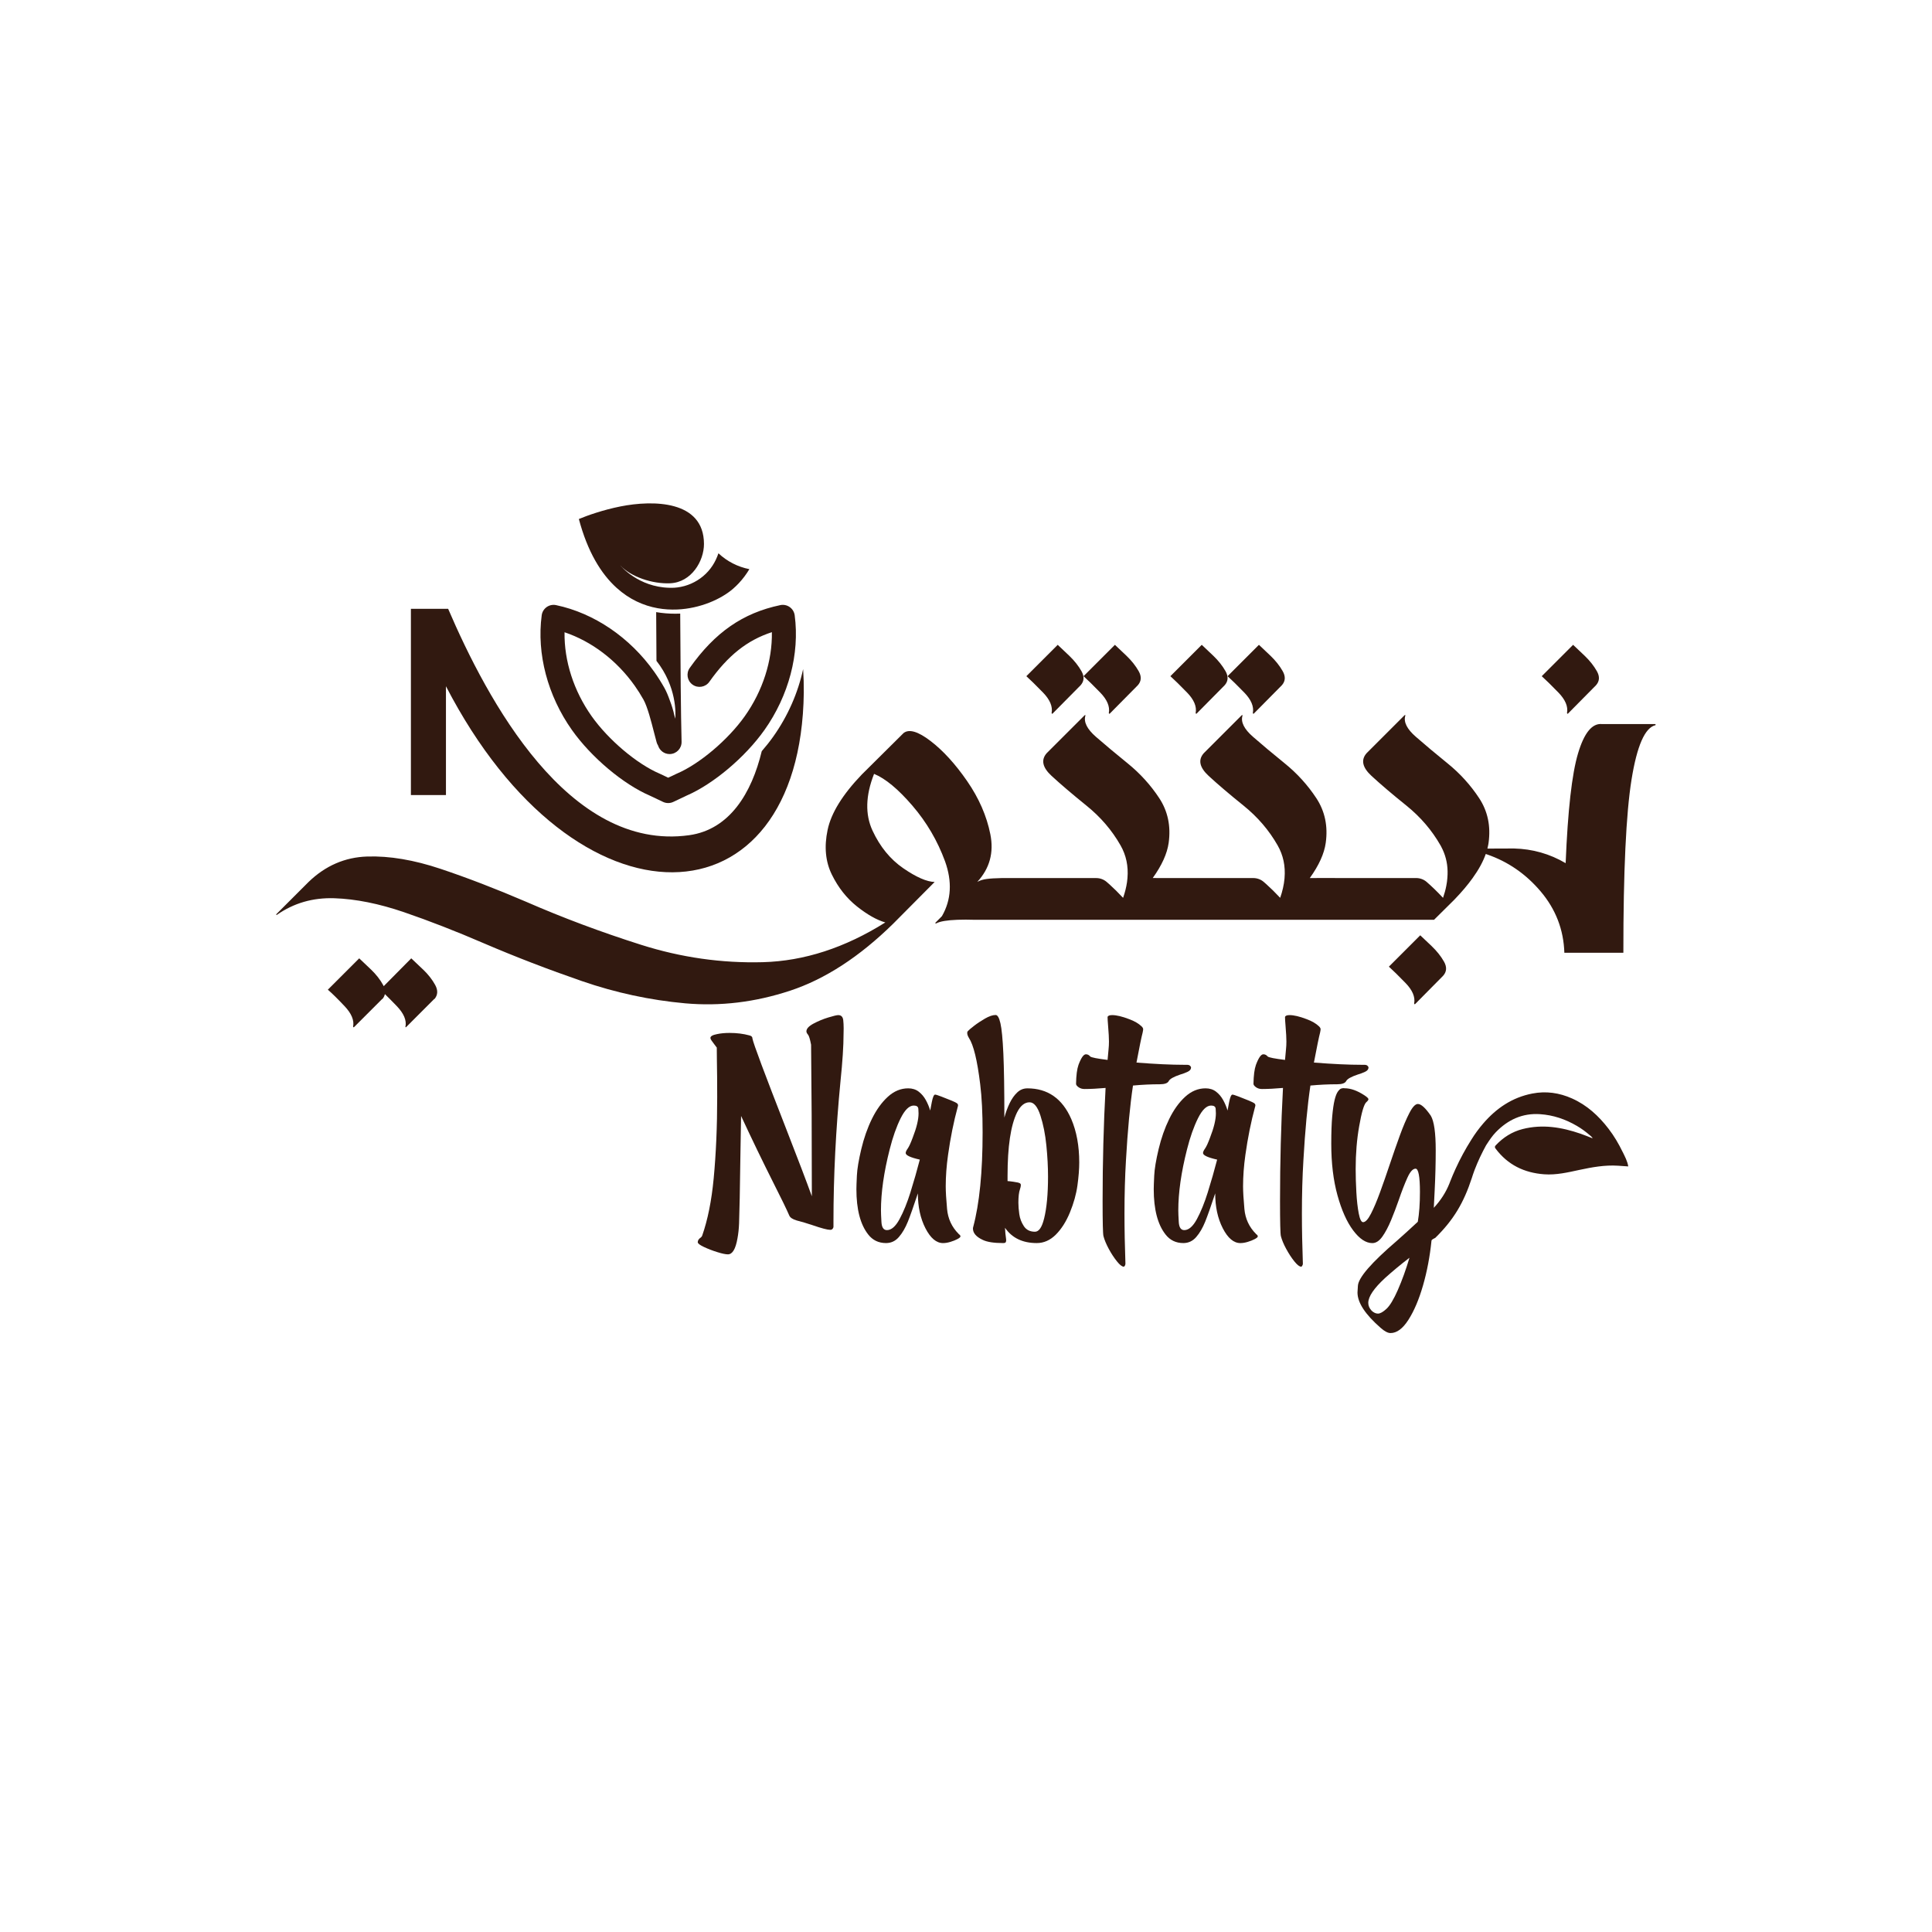 <?xml version="1.0" encoding="UTF-8"?>
<svg xmlns="http://www.w3.org/2000/svg" version="1.1" viewBox="0 0 1200 1200">
  <defs>
    <style>
      .cls-1, .cls-2 {
        fill: #311910;
      }

      .cls-2 {
        fill-rule: evenodd;
      }
    </style>
  </defs>
  <!-- Generator: Adobe Illustrator 28.7.1, SVG Export Plug-In . SVG Version: 1.2.0 Build 142)  -->
  <g>
    <g id="Layer_1">
      <g>
        <g>
          <g>
            <path class="cls-2" d="M465.46,353.49c-1.85,3.12-4.05,6.07-6.58,8.77-1.13,1.2-2.32,2.35-3.58,3.44-7.45,6.46-20.41,12.25-34.64,12.87-4,.17-8.1-.06-12.21-.8-8.76-1.58-17.54-5.47-25.46-12.64-9.68-8.76-18.05-22.43-23.45-42.76,5.23-2.18,15.04-5.67,25.81-7.81,20.25-4.03,51.82-3.89,51.9,23.25.03,10.73-7.83,23.87-20.95,24.47-11.11.51-24.58-4.04-31.05-11.13.34.42,11.22,13.45,30.49,13.93.46.02.93.02,1.4.02,1.17,0,2.33-.08,3.47-.22,6.12-.74,11.69-3.3,16.11-7,4.68-3.92,7.72-8.83,9.51-14.23,5.36,5.03,12.03,8.45,19.24,9.86Z"/>
            <path class="cls-1" d="M474.76,453.48c-11.94,16.87-31.8,33.58-48.34,40.7l-8.2,3.89c-1.01.48-2.1.72-3.2.72s-2.18-.24-3.2-.72l-8.2-3.89c-16.54-7.11-36.39-23.83-48.34-40.7-15.14-21.39-22-47.38-18.82-71.31.27-2.06,1.39-3.91,3.08-5.11,1.7-1.2,3.81-1.64,5.84-1.21,23.62,4.96,45.85,20.06,61,41.45,2.27,3.21,4.39,6.57,6.3,9.97,1.25,2.24,2.38,4.99,3.42,7.95,1.11,2.88,2.04,5.88,2.73,8.97.21.74.41,1.49.6,2.23.26-3.11.98-19.77-11.69-35.96-.07-9.85-.13-20.13-.18-30.26,3.86.66,7.84.99,11.86.99,1.02,0,2.05-.02,3.07-.07.14,30.68.4,62.5.85,79.59.11,4.12-3.14,7.54-7.26,7.65-.07,0-.13,0-.2,0-3.36,0-6.21-2.23-7.14-5.31-.38-.6-.69-1.26-.89-1.98-.51-1.8-1.07-3.97-1.65-6.26-1.71-6.69-4.05-15.84-6.52-20.26-1.65-2.94-3.48-5.85-5.45-8.63-11.18-15.79-26.73-27.56-43.58-33.21-.27,17.77,5.66,36.35,16.83,52.14,10.38,14.66,28.1,29.65,42.16,35.65.09.04.18.08.27.12l5.13,2.43,5.13-2.43c.09-.04.18-.08.27-.12,14.05-6,31.78-21,42.16-35.65,11.19-15.81,17.12-34.42,16.83-52.2-15.4,5.01-27.34,14.58-38.84,30.83-2.38,3.36-7.04,4.15-10.4,1.78-3.36-2.38-4.16-7.03-1.78-10.4,15.65-22.1,32.99-34.13,56.26-39.01,2.03-.43,4.15.01,5.84,1.21,1.7,1.2,2.81,3.05,3.09,5.11,3.18,23.93-3.68,49.92-18.82,71.31Z"/>
          </g>
          <path class="cls-1" d="M499.25,430.1c-1.81,146.51-141.29,152.63-222.26-3.86v67.58h-21.77v-115.67h23.13c24.27,56.47,74.62,151.05,149.69,140.61,25.21-3.51,38.84-26.24,45.1-52.19,2.61-3.01,5.04-6.08,7.21-9.14,9.06-12.8,15.33-27.17,18.49-41.85.31,4.8.45,9.63.41,14.51Z"/>
        </g>
        <g>
          <path class="cls-1" d="M520.67,630.5c-.92,0-2.99.49-6.23,1.48-3.24.98-6.3,2.27-9.2,3.82-2.91,1.56-4.36,3.16-4.36,4.79,0,.61.32,1.28.96,2.01.63.73,1.28,2.83,1.94,6.3.31,26.52.47,57.89.47,94.12-3.35-9.24-8.68-23.26-16.03-42.08-13.37-34.25-20.32-52.85-20.85-55.8,0-1.1-.66-1.78-1.98-2.05-3.7-1.01-7.76-1.52-12.21-1.52-2.94,0-5.54.25-7.78.73-2.77.53-4.15,1.32-4.15,2.37,0,.4.2.9.62,1.52.41.61.92,1.31,1.52,2.08.59.77,1.19,1.57,1.81,2.41l.07,7.72c.13,6.29.19,13.98.19,23.09,0,18.2-.72,35.02-2.18,50.45-1.32,13.86-3.69,25.68-7.12,35.48-.22.61-.68,1.15-1.39,1.59-.92.75-1.38,1.6-1.38,2.57,0,.75,1.25,1.71,3.76,2.9,2.5,1.19,5.26,2.26,8.28,3.2,3,.95,5.24,1.42,6.69,1.42,2.81,0,4.79-3.32,5.94-9.96.53-2.86.86-5.94.99-9.24.26-6.51.54-21.08.85-43.73l.4-23.02c6.82,14.65,13.48,28.43,19.99,41.36,4.97,9.81,8.27,16.6,9.9,20.38.53,1.36,2.09,2.42,4.68,3.17,3.08.79,6.27,1.74,9.57,2.84,5.75,1.98,9.49,2.97,11.2,2.97.71,0,1.22-.24,1.55-.69.33-.47.49-.85.49-1.16v-3.63c0-27.84,1.46-56.74,4.36-86.73,1.27-12.27,1.91-22.12,1.91-29.55l.06-3.37c0-1.84-.09-3.56-.26-5.14-.26-2.07-1.29-3.1-3.1-3.1Z"/>
          <path class="cls-1" d="M595.59,766.56c-.09,0-.13-.04-.13-.13-4.26-4.27-6.67-9.43-7.22-15.51-.55-6.07-.83-10.77-.83-14.11,0-6.16.48-12.66,1.45-19.52,1.49-10.64,3.49-20.58,6.01-29.82.13-.35.19-.66.19-.92,0-.18-.04-.37-.1-.59-.07-.22-.3-.48-.69-.79-.4-.31-1.58-.87-3.56-1.69-1.98-.82-4-1.62-6.08-2.41-2.06-.79-3.34-1.19-3.82-1.19-.75,0-1.43,1.55-2.05,4.68l-.99,5.21c-.66-2.24-1.57-4.42-2.73-6.52-1.17-2.12-2.64-3.85-4.43-5.22-1.78-1.36-3.94-2.05-6.5-2.05-4.61,0-8.83,1.75-12.66,5.25-3.82,3.49-7.12,8.08-9.9,13.75-2.77,5.67-4.96,11.92-6.59,18.76-1.62,6.83-2.54,12.32-2.73,16.46-.2,4.14-.3,6.93-.3,8.38,0,12.57,2.44,21.96,7.32,28.16,2.77,3.57,6.46,5.35,11.07,5.35,3.17,0,5.83-1.25,7.98-3.73,2.16-2.48,4.03-5.68,5.61-9.6,1.45-3.6,3.51-9.45,6.2-17.54,0,8.36,1.57,15.59,4.72,21.71,3.14,6.11,6.78,9.17,10.91,9.17,1.41,0,2.95-.25,4.62-.76,1.67-.5,3.12-1.09,4.36-1.75,1.23-.66,1.84-1.2,1.84-1.65,0-.48-.33-.94-.99-1.38ZM565.55,740.41c-2.09,6.66-4.36,12.27-6.83,16.82-2.46,4.55-5.08,6.82-7.84,6.82-2.07,0-3.2-1.66-3.4-4.98-.2-3.32-.3-5.75-.3-7.29,0-11.04,1.8-23.66,5.41-37.85,1.93-7.66,4.21-14.11,6.82-19.36,2.62-5.25,5.33-7.89,8.15-7.89,1.8,0,2.75.68,2.84,2.05.09,1.36.13,2.31.13,2.84,0,3.83-1.21,8.84-3.63,15.04-1.23,3.34-2.27,5.59-3.1,6.76-.83,1.16-1.26,2.1-1.26,2.8,0,1.41,2.92,2.77,8.77,4.09-1.76,6.77-3.68,13.49-5.77,20.14Z"/>
          <path class="cls-1" d="M638.08,676c-2.38,0-4.47.85-6.27,2.55-1.8,1.69-3.36,3.9-4.68,6.63-1.32,2.72-2.42,5.72-3.3,8.97,0-17.28-.21-30.5-.62-39.67-.42-9.17-1.03-15.46-1.82-18.9-.79-3.43-1.77-5.15-2.97-5.15-1.84,0-4.04.74-6.59,2.21-2.55,1.47-4.85,2.99-6.89,4.58-2.05,1.58-3.33,2.68-3.85,3.29-.22.26-.33.61-.33,1.05,0,.93.35,1.96,1.05,3.1,2.86,4.31,5.19,13.87,7,28.7,1.01,8.09,1.51,18.07,1.51,29.94,0,24.67-1.95,44.3-5.87,58.9-.09.26-.13.55-.13.86,0,2.81,2.02,5.16,6.07,7.05,2.72,1.33,6.95,1.98,12.66,1.98.92,0,1.48-.19,1.65-.56.18-.38.26-.81.26-1.29l-.13-1.25c-.26-1.59-.47-3.71-.6-6.4,4.36,6.33,10.93,9.5,19.72,9.5,4.4,0,8.34-1.75,11.85-5.24,3.49-3.5,6.42-8.1,8.77-13.82,2.34-5.72,3.9-11.29,4.65-16.72.75-5.44,1.12-10.19,1.12-14.29,0-10.28-1.65-19.27-4.95-26.97-5.54-12.71-14.64-19.06-27.3-19.06ZM648.5,756.87c-1.33,5.44-3.21,8.18-5.67,8.18-3.08,0-5.38-1.16-6.89-3.46-1.52-2.31-2.47-4.8-2.84-7.49-.38-2.68-.56-5.03-.56-7.06,0-3.73.32-6.52.98-8.38.35-1.05.54-1.89.54-2.5v-.13c0-.53-.23-.9-.67-1.12-.48-.31-1.82-.61-4.02-.92-1.84-.26-3.03-.4-3.56-.4v-3.3c0-18.11,1.95-31.22,5.87-39.3,2.12-4.22,4.71-6.34,7.79-6.34,2.72,0,4.98,2.74,6.75,8.22,1.78,5.47,3.01,11.67,3.7,18.6.69,6.93,1.03,13.37,1.03,19.35,0,10.82-.82,19.5-2.44,26.06Z"/>
          <path class="cls-1" d="M725.93,671.45c.7-1.32,3.08-2.66,7.12-4.02,1.81-.53,3.38-1.12,4.72-1.78,1.34-.66,2.01-1.52,2.01-2.57,0-.35-.2-.72-.62-1.12-.42-.4-1.06-.59-1.95-.59h-1.58c-8.18,0-18.09-.47-29.74-1.39,1.84-9.76,3.12-15.96,3.82-18.6.22-1.01.33-1.71.33-2.11,0-.54-.31-1.11-.92-1.72-1.85-1.8-4.44-3.32-7.79-4.55-4.36-1.67-7.87-2.5-10.55-2.5-1.71,0-2.66.4-2.84,1.19,0,1.19.11,2.9.3,5.15.2,2.24.34,4.26.43,6.07.09,1.8.13,3.14.13,4.02,0,1.71-.09,3.36-.26,4.94l-.6,6.46c-6.37-.79-9.96-1.49-10.75-2.11-.75-.92-1.65-1.39-2.7-1.39-1.45,0-2.99,2.2-4.62,6.59-.92,2.6-1.42,6.52-1.51,11.74,0,.67.51,1.37,1.55,2.12,1.04.75,2.27,1.12,3.72,1.12,3.74,0,8.1-.23,13.07-.67-1.24,22.78-1.85,46.17-1.85,70.19,0,13.19.18,20.47.53,21.83.62,2.37,1.72,5.02,3.3,7.95,1.58,2.92,3.27,5.5,5.05,7.72,1.77,2.22,3.2,3.33,4.25,3.33.18,0,.35-.12.53-.36.18-.25.31-.49.39-.76.09-.26.13-.48.13-.66-.39-11.04-.59-21.45-.59-31.26,0-11.92.31-22.93.92-33.04,1.05-18.56,2.5-34.03,4.36-46.43,5.72-.53,11.27-.79,16.68-.79,2.99,0,4.84-.67,5.54-1.98Z"/>
          <path class="cls-1" d="M780.27,766.56c-.09,0-.13-.04-.13-.13-4.26-4.27-6.67-9.43-7.22-15.51-.55-6.07-.83-10.77-.83-14.11,0-6.16.48-12.66,1.45-19.52,1.49-10.64,3.5-20.58,6.01-29.82.13-.35.19-.66.19-.92,0-.18-.03-.37-.1-.59-.06-.22-.3-.48-.69-.79-.4-.31-1.58-.87-3.56-1.69-1.98-.82-4-1.62-6.07-2.41-2.07-.79-3.35-1.19-3.83-1.19-.75,0-1.43,1.55-2.05,4.68l-.99,5.21c-.66-2.24-1.57-4.42-2.73-6.52-1.17-2.12-2.64-3.85-4.43-5.22-1.77-1.36-3.94-2.05-6.5-2.05-4.61,0-8.83,1.75-12.66,5.25-3.82,3.49-7.12,8.08-9.89,13.75-2.77,5.67-4.97,11.92-6.6,18.76-1.62,6.83-2.54,12.32-2.73,16.46-.2,4.14-.3,6.93-.3,8.38,0,12.57,2.44,21.96,7.32,28.16,2.77,3.57,6.46,5.35,11.08,5.35,3.16,0,5.82-1.25,7.97-3.73,2.16-2.48,4.03-5.68,5.61-9.6,1.45-3.6,3.52-9.45,6.2-17.54,0,8.36,1.57,15.59,4.72,21.71,3.14,6.11,6.79,9.17,10.91,9.17,1.41,0,2.95-.25,4.62-.76,1.67-.5,3.13-1.09,4.36-1.75,1.23-.66,1.84-1.2,1.84-1.65,0-.48-.32-.94-.99-1.38ZM750.23,740.41c-2.09,6.66-4.36,12.27-6.82,16.82-2.47,4.55-5.08,6.82-7.85,6.82-2.07,0-3.2-1.66-3.4-4.98-.2-3.32-.3-5.75-.3-7.29,0-11.04,1.8-23.66,5.41-37.85,1.93-7.66,4.21-14.11,6.82-19.36,2.62-5.25,5.34-7.89,8.15-7.89,1.8,0,2.75.68,2.84,2.05.09,1.36.13,2.31.13,2.84,0,3.83-1.21,8.84-3.63,15.04-1.23,3.34-2.27,5.59-3.1,6.76-.83,1.16-1.26,2.1-1.26,2.8,0,1.41,2.92,2.77,8.77,4.09-1.76,6.77-3.68,13.49-5.77,20.14Z"/>
          <path class="cls-1" d="M836.15,671.45c.7-1.32,3.07-2.66,7.12-4.02,1.8-.53,3.37-1.12,4.72-1.78,1.34-.66,2.01-1.52,2.01-2.57,0-.35-.21-.72-.62-1.12-.42-.4-1.07-.59-1.95-.59h-1.58c-8.18,0-18.1-.47-29.75-1.39,1.85-9.76,3.13-15.96,3.83-18.6.22-1.01.32-1.71.32-2.11,0-.54-.31-1.11-.92-1.72-1.84-1.8-4.44-3.32-7.78-4.55-4.36-1.67-7.88-2.5-10.56-2.5-1.71,0-2.66.4-2.84,1.19,0,1.19.1,2.9.3,5.15.19,2.24.34,4.26.43,6.07.09,1.8.13,3.14.13,4.02,0,1.71-.09,3.36-.26,4.94l-.6,6.46c-6.38-.79-9.96-1.49-10.75-2.11-.75-.92-1.65-1.39-2.7-1.39-1.46,0-2.99,2.2-4.62,6.59-.92,2.6-1.43,6.52-1.52,11.74,0,.67.52,1.37,1.55,2.12,1.03.75,2.27,1.12,3.72,1.12,3.74,0,8.09-.23,13.06-.67-1.23,22.78-1.84,46.17-1.84,70.19,0,13.19.18,20.47.53,21.83.61,2.37,1.71,5.02,3.3,7.95,1.58,2.92,3.27,5.5,5.04,7.72,1.78,2.22,3.2,3.33,4.26,3.33.18,0,.35-.12.53-.36.18-.25.31-.49.4-.76.09-.26.13-.48.13-.66-.39-11.04-.6-21.45-.6-31.26,0-11.92.31-22.93.93-33.04,1.05-18.56,2.5-34.03,4.35-46.43,5.72-.53,11.28-.79,16.69-.79,2.99,0,4.84-.67,5.54-1.98Z"/>
          <path class="cls-1" d="M928.08,711.78c.18.05.35.11.47.2-.11-.1-.29-.16-.47-.2Z"/>
          <path class="cls-1" d="M1007.83,715.46c-2.44-5.06-5.3-9.9-8.74-14.38-6.14-8.01-13.39-14.67-22.7-18.82-7.89-3.52-16.1-4.71-24.67-3.04-12.46,2.41-22.29,9.11-30.44,18.56-2.73,3.16-5.19,6.52-7.38,10.06.37-.29.72-.4,1.04-.4-.33,0-.68.11-1.04.4-3.71,5.86-6.99,11.91-9.83,18.15-1.22,2.65-2.35,5.34-3.42,8.07-.14.36-.28.73-.42,1.1-2.18,5.44-5.4,10.46-9.67,15.03l.53-10.55c.44-8.75.66-17.15.66-25.19,0-10.86-1.01-18.01-3.04-21.44-3.34-4.87-6.02-7.31-8.04-7.31-1.58,0-3.33,1.84-5.24,5.54-1.91,3.69-3.91,8.38-5.97,14.05-2.06,5.67-4.14,11.63-6.23,17.87-2.09,6.24-4.12,12.07-6.1,17.48-1.98,5.41-3.85,9.83-5.64,13.29-1.78,3.45-3.4,5.18-4.85,5.18-1.1,0-2-1.82-2.7-5.44-.7-3.63-1.2-8.01-1.48-13.15-.29-5.15-.43-9.98-.43-14.51,0-9.5.73-18.33,2.18-26.51,1.49-8.54,2.95-13.48,4.36-14.85.92-.79,1.39-1.42,1.39-1.91,0-.53-.84-1.34-2.51-2.44-4.44-2.91-8.53-4.36-12.27-4.36l-.73-.07c-.39,0-.88.1-1.45.26-.57.18-1.24.8-2.01,1.85-.77,1.05-1.45,2.8-2.05,5.24-.59,2.44-1.09,5.84-1.48,10.19-.39,4.36-.59,10.01-.59,16.96,0,12.05,1.28,22.72,3.85,32.02,2.57,9.3,5.82,16.58,9.76,21.83,3.93,5.25,7.9,7.89,11.91,7.89,2.24,0,4.31-1.35,6.23-4.06,1.91-2.7,3.71-6.1,5.41-10.19,1.69-4.09,3.29-8.29,4.79-12.59,1.8-5.28,3.56-9.83,5.28-13.65,1.71-3.83,3.42-5.74,5.15-5.74s2.7,4.79,2.7,14.38c0,7.38-.45,13.58-1.33,18.6-4.57,4.27-8.92,8.22-13.06,11.87-15.74,13.5-23.79,22.78-24.14,27.84l-.26,4.21c0,6.3,4.81,13.64,14.44,22.03,2.41,2.12,4.44,3.17,6.07,3.17,3.92,0,7.63-2.75,11.14-8.25,3.52-5.5,6.53-12.59,9.04-21.28,2.51-8.68,4.27-17.97,5.28-27.86.08-.76,1.78-1.4,2.36-1.74,11.44-11.26,17.64-21.79,22.67-37.12.48-1.54.99-3.07,1.56-4.58.1-.26.19-.51.29-.77,1.98-5.18,4.35-10.14,7.02-15.02.03-.06.05-.11.08-.17-.03.06-.05.12-.08.18.13-.2.26-.4.39-.6,1.72-2.63,3.44-5.25,5.65-7.53,7.51-7.75,16.48-11.94,27.47-11.21,8.22.54,15.75,3.12,22.84,7.25,2.94,1.71,5.65,3.71,8.2,5.93.58.51,1.22.97,1.65,1.83-2.58-.99-5.01-2.01-7.5-2.87-11.75-4.05-23.66-6.03-35.99-2.9-6.56,1.67-12.02,5.15-16.63,10.03-.23.25-.41.47-.5.72-.17.4-.11.83.33,1.4,7.54,10.08,17.76,15.03,30.15,15.95,7.49.55,14.69-1.17,21.91-2.72,7.89-1.69,15.81-3.13,23.93-2.61,2.12.13,4.23.29,6.41.44-.52-3.3-2.1-6.15-3.48-9.01ZM868.27,801.13c-2.6,5.89-4.96,9.83-7.1,11.8-2.13,1.98-3.9,2.97-5.3,2.97-1.33,0-2.62-.59-3.9-1.78-1.41-1.49-2.11-3.12-2.11-4.87,0-3.92,3.52-9.11,10.55-15.57,4.49-4.05,9.5-8.2,15.04-12.47-2.2,7.38-4.6,14.03-7.19,19.92ZM917.4,708.49c-.3-.09-.59-.25-.89-.44.3.17.59.34.89.43.58.17,1.16.38,1.74.6-.58-.21-1.16-.42-1.74-.59Z"/>
        </g>
        <g>
          <path class="cls-1" d="M889.33,587.74c-3.15-3.03-5.55-5.29-7.19-6.81l-19.48,19.48c2.52,2.27,5.96,5.64,10.31,10.12,4.35,4.48,6.15,8.73,5.39,12.77,0,.13.06.25.19.38.12.13.25.13.38,0l17.4-17.59c2.27-2.52,2.46-5.45.57-8.79-1.89-3.34-4.42-6.53-7.57-9.55Z"/>
          <path class="cls-1" d="M262.81,602.23c-3.15-3.02-5.61-5.36-7.37-6.99l-17.11,17.29c-.11-.25-.24-.49-.38-.75-1.83-3.34-4.32-6.51-7.47-9.55-3.16-3.02-5.61-5.36-7.37-6.99l-19.48,19.48c2.64,2.27,6.1,5.67,10.39,10.22,4.29,4.53,6.05,8.76,5.31,12.66,0,.25.05.38.17.38.13.13.25.13.38,0l17.59-17.59v.19c.83-.98,1.37-2.02,1.59-3.13,2.07,2,4.54,4.5,7.41,7.48,4.34,4.53,6.13,8.76,5.39,12.66-.13.25-.13.38,0,.38.13.13.25.13.38,0l17.58-17.59v.19c2.15-2.53,2.3-5.45.48-8.8-1.83-3.34-4.32-6.51-7.47-9.55Z"/>
          <path class="cls-1" d="M967.91,430.1c4.35,4.48,6.15,8.73,5.39,12.77,0,.13.06.25.19.38.12.13.25.13.38,0l17.4-17.59c2.27-2.52,2.46-5.45.57-8.79-1.89-3.34-4.42-6.53-7.57-9.55-3.15-3.03-5.55-5.29-7.19-6.81l-19.48,19.48c2.52,2.27,5.96,5.64,10.31,10.12Z"/>
          <path class="cls-1" d="M772.78,430.1c4.35,4.48,6.15,8.73,5.39,12.77,0,.13.06.25.19.38.12.13.25.13.38,0l17.4-17.59c2.27-2.52,2.46-5.45.57-8.79-1.89-3.34-4.42-6.53-7.57-9.55-3.15-3.03-5.55-5.29-7.19-6.81l-19.48,19.48c2.52,2.27,5.96,5.64,10.31,10.12Z"/>
          <path class="cls-1" d="M737.26,430.1c4.35,4.48,6.15,8.73,5.39,12.77,0,.13.06.25.19.38.12.13.25.13.38,0l17.4-17.59c2.27-2.52,2.46-5.45.57-8.79-1.89-3.34-4.42-6.53-7.57-9.55-3.15-3.03-5.55-5.29-7.19-6.81l-19.48,19.48c2.52,2.27,5.96,5.64,10.31,10.12Z"/>
          <path class="cls-1" d="M683.32,430.1c4.35,4.48,6.15,8.73,5.39,12.77,0,.13.06.25.19.38.12.13.25.13.38,0l17.4-17.59c2.27-2.52,2.46-5.45.57-8.79-1.89-3.34-4.42-6.53-7.57-9.55-3.15-3.03-5.55-5.29-7.19-6.81l-19.48,19.48c2.52,2.27,5.96,5.64,10.31,10.12Z"/>
          <path class="cls-1" d="M647.79,430.1c4.35,4.48,6.15,8.73,5.39,12.77,0,.13.06.25.19.38.12.13.25.13.38,0l17.4-17.59c2.27-2.52,2.46-5.45.57-8.79-1.89-3.34-4.42-6.53-7.57-9.55-3.15-3.03-5.55-5.29-7.19-6.81l-19.48,19.48c2.52,2.27,5.96,5.64,10.31,10.12Z"/>
          <path class="cls-1" d="M1028.09,449.72h-33.17c-6.07-.54-11,5.55-14.78,18.26-3.8,12.7-6.36,35.41-7.69,68.14-9.9-5.8-20.59-8.84-32.1-9.11l-15.97.06h-.51c.21-.81.38-1.61.51-2.4.08-.4.14-.78.19-1.16,1.45-10.41-.51-19.67-5.86-27.79-5.36-8.14-11.89-15.33-19.58-21.56-7.69-6.24-14.27-11.76-19.75-16.56-5.5-4.78-7.68-9.14-6.53-13.05.13-.13.13-.25,0-.38h-.38l-23.65,23.65c-3.66,4.16-2.64,8.85,3.04,14.1,5.67,5.23,12.89,11.38,21.66,18.43,8.76,7.07,15.81,15.29,21.18,24.68.08.14.16.3.25.44.4.73.78,1.48,1.11,2.23,2.21,4.77,3.23,9.9,3.05,15.41-.02.75-.05,1.49-.13,2.26-.11,1.57-.33,3.16-.65,4.8-.46,2.43-1.14,4.93-2.03,7.48h-.02c-3.7-3.94-7.12-7.25-10.23-9.93-1.81-1.54-4.12-2.35-6.48-2.35h-49.09c-3.29-.05-8.69-.05-14.32,0-.87,0-1.76,0-2.64.02,0,0,0-.02.02-.02,5.66-7.87,8.96-15.14,9.9-21.85,1.45-10.41-.51-19.67-5.86-27.79-5.36-8.14-11.89-15.33-19.58-21.56-7.69-6.24-14.29-11.76-19.77-16.56-5.48-4.78-7.66-9.14-6.52-13.05.11-.13.11-.25,0-.38h-.38l-23.65,23.65c-3.66,4.16-2.64,8.85,3.04,14.1,5.67,5.23,12.89,11.38,21.64,18.43,8.77,7.07,15.83,15.29,21.18,24.68,3.51,6.13,4.94,12.92,4.31,20.34,0,.11,0,.22-.02.33-.35,3.81-1.24,7.8-2.69,11.95-3.07-3.27-5.94-6.1-8.63-8.5-.54-.49-1.08-.97-1.61-1.41-1.81-1.56-4.12-2.37-6.5-2.37h-49.07c-3.1-.05-8.06-.05-13.35-.02,5.67-7.87,8.96-15.14,9.9-21.83,1.45-10.41-.51-19.67-5.86-27.81-5.36-8.14-11.89-15.32-19.58-21.56-7.69-6.25-14.29-11.76-19.77-16.54-5.48-4.8-7.66-9.15-6.52-13.06.11-.11.11-.24,0-.37h-.38l-23.65,23.63c-3.65,4.16-2.64,8.87,3.04,14.1s12.89,11.38,21.64,18.45c8.77,7.06,15.83,15.29,21.18,24.68,3.51,6.15,4.94,12.92,4.31,20.34,0,.08-.02.14-.02.22-.05.79-.14,1.59-.27,2.4-.46,3.12-1.26,6.34-2.42,9.66-2.99-3.19-5.8-5.97-8.42-8.33-.6-.54-1.21-1.08-1.8-1.57-1.8-1.54-4.08-2.38-6.45-2.38h-58.92c-3.85.08-6.88.25-9.14.56-2.24.29-4.17.89-5.82,1.79,7.67-8.31,10.37-18.16,8.1-29.55-2.27-11.41-7.09-22.44-14.46-33.1-7.37-10.65-14.95-18.94-22.71-24.87-7.75-5.93-13.33-7.56-16.73-4.91l-25.9,25.71c-11.98,12.49-19.09,23.96-21.28,34.44-2.21,10.46-1.33,19.72,2.64,27.79s9.17,14.65,15.61,19.77c6.44,5.1,12.3,8.41,17.59,9.93-25.09,15.75-50.44,23.98-76.04,24.68-25.58.68-50.8-2.91-75.64-10.79s-48.67-16.8-71.49-26.76c-18.8-8.06-36.47-14.87-53.06-20.42-16.57-5.55-31.77-8.1-45.58-7.66-13.81.44-25.95,5.7-36.41,15.8l-20.05,20.04v.38c.13.13.25.13.38,0,10.47-7.31,22.34-10.74,35.66-10.31,13.3.45,27.76,3.35,43.4,8.71,15.64,5.36,32.21,11.82,49.74,19.39,19.42,8.33,39.63,16.1,60.62,23.36,20.99,7.25,42.37,11.84,64.12,13.81,21.74,1.95,43.49-.67,65.25-7.85,21.74-7.2,43.08-21.07,64.01-41.62l25.73-25.9c-4.91-.13-11.41-2.97-19.48-8.52-8.07-5.55-14.43-13.33-19.1-23.36-4.66-10.03-4.35-21.77.95-35.26,7.06,2.89,15,9.49,23.82,19.75,8.84,10.28,15.57,21.79,20.25,34.52,4.53,12.62,3.91,23.96-1.89,34.06l-1.06,1.1-.13.13-2.78,2.78c-.06.06-.13.16-.14.27-.03.08-.05.16-.05.25h0s0,0,0,0l.59.02c1.14-.65,2.86-1.16,5.18-1.54h0c4.34-.72,10.74-.96,19.19-.7h284.82c3.69-3.66,7.82-7.74,12.39-12.28.17-.19.37-.37.54-.56,4.35-4.51,8.03-8.87,11.03-13.06,3.8-5.26,6.52-10.27,8.18-15,.24.08.46.16.7.25,13.06,4.48,24.2,12.16,33.39,23.01,9.36,11.06,14.27,23.76,14.72,38.12h36.65c-.02-50.64,1.68-86.5,5.07-107.54,3.38-21.04,8.34-32.32,14.86-33.83.08-.09.13-.22.13-.4-.1-.09-.17-.19-.27-.27Z"/>
        </g>
      </g>
    </g>
  </g>
</svg>